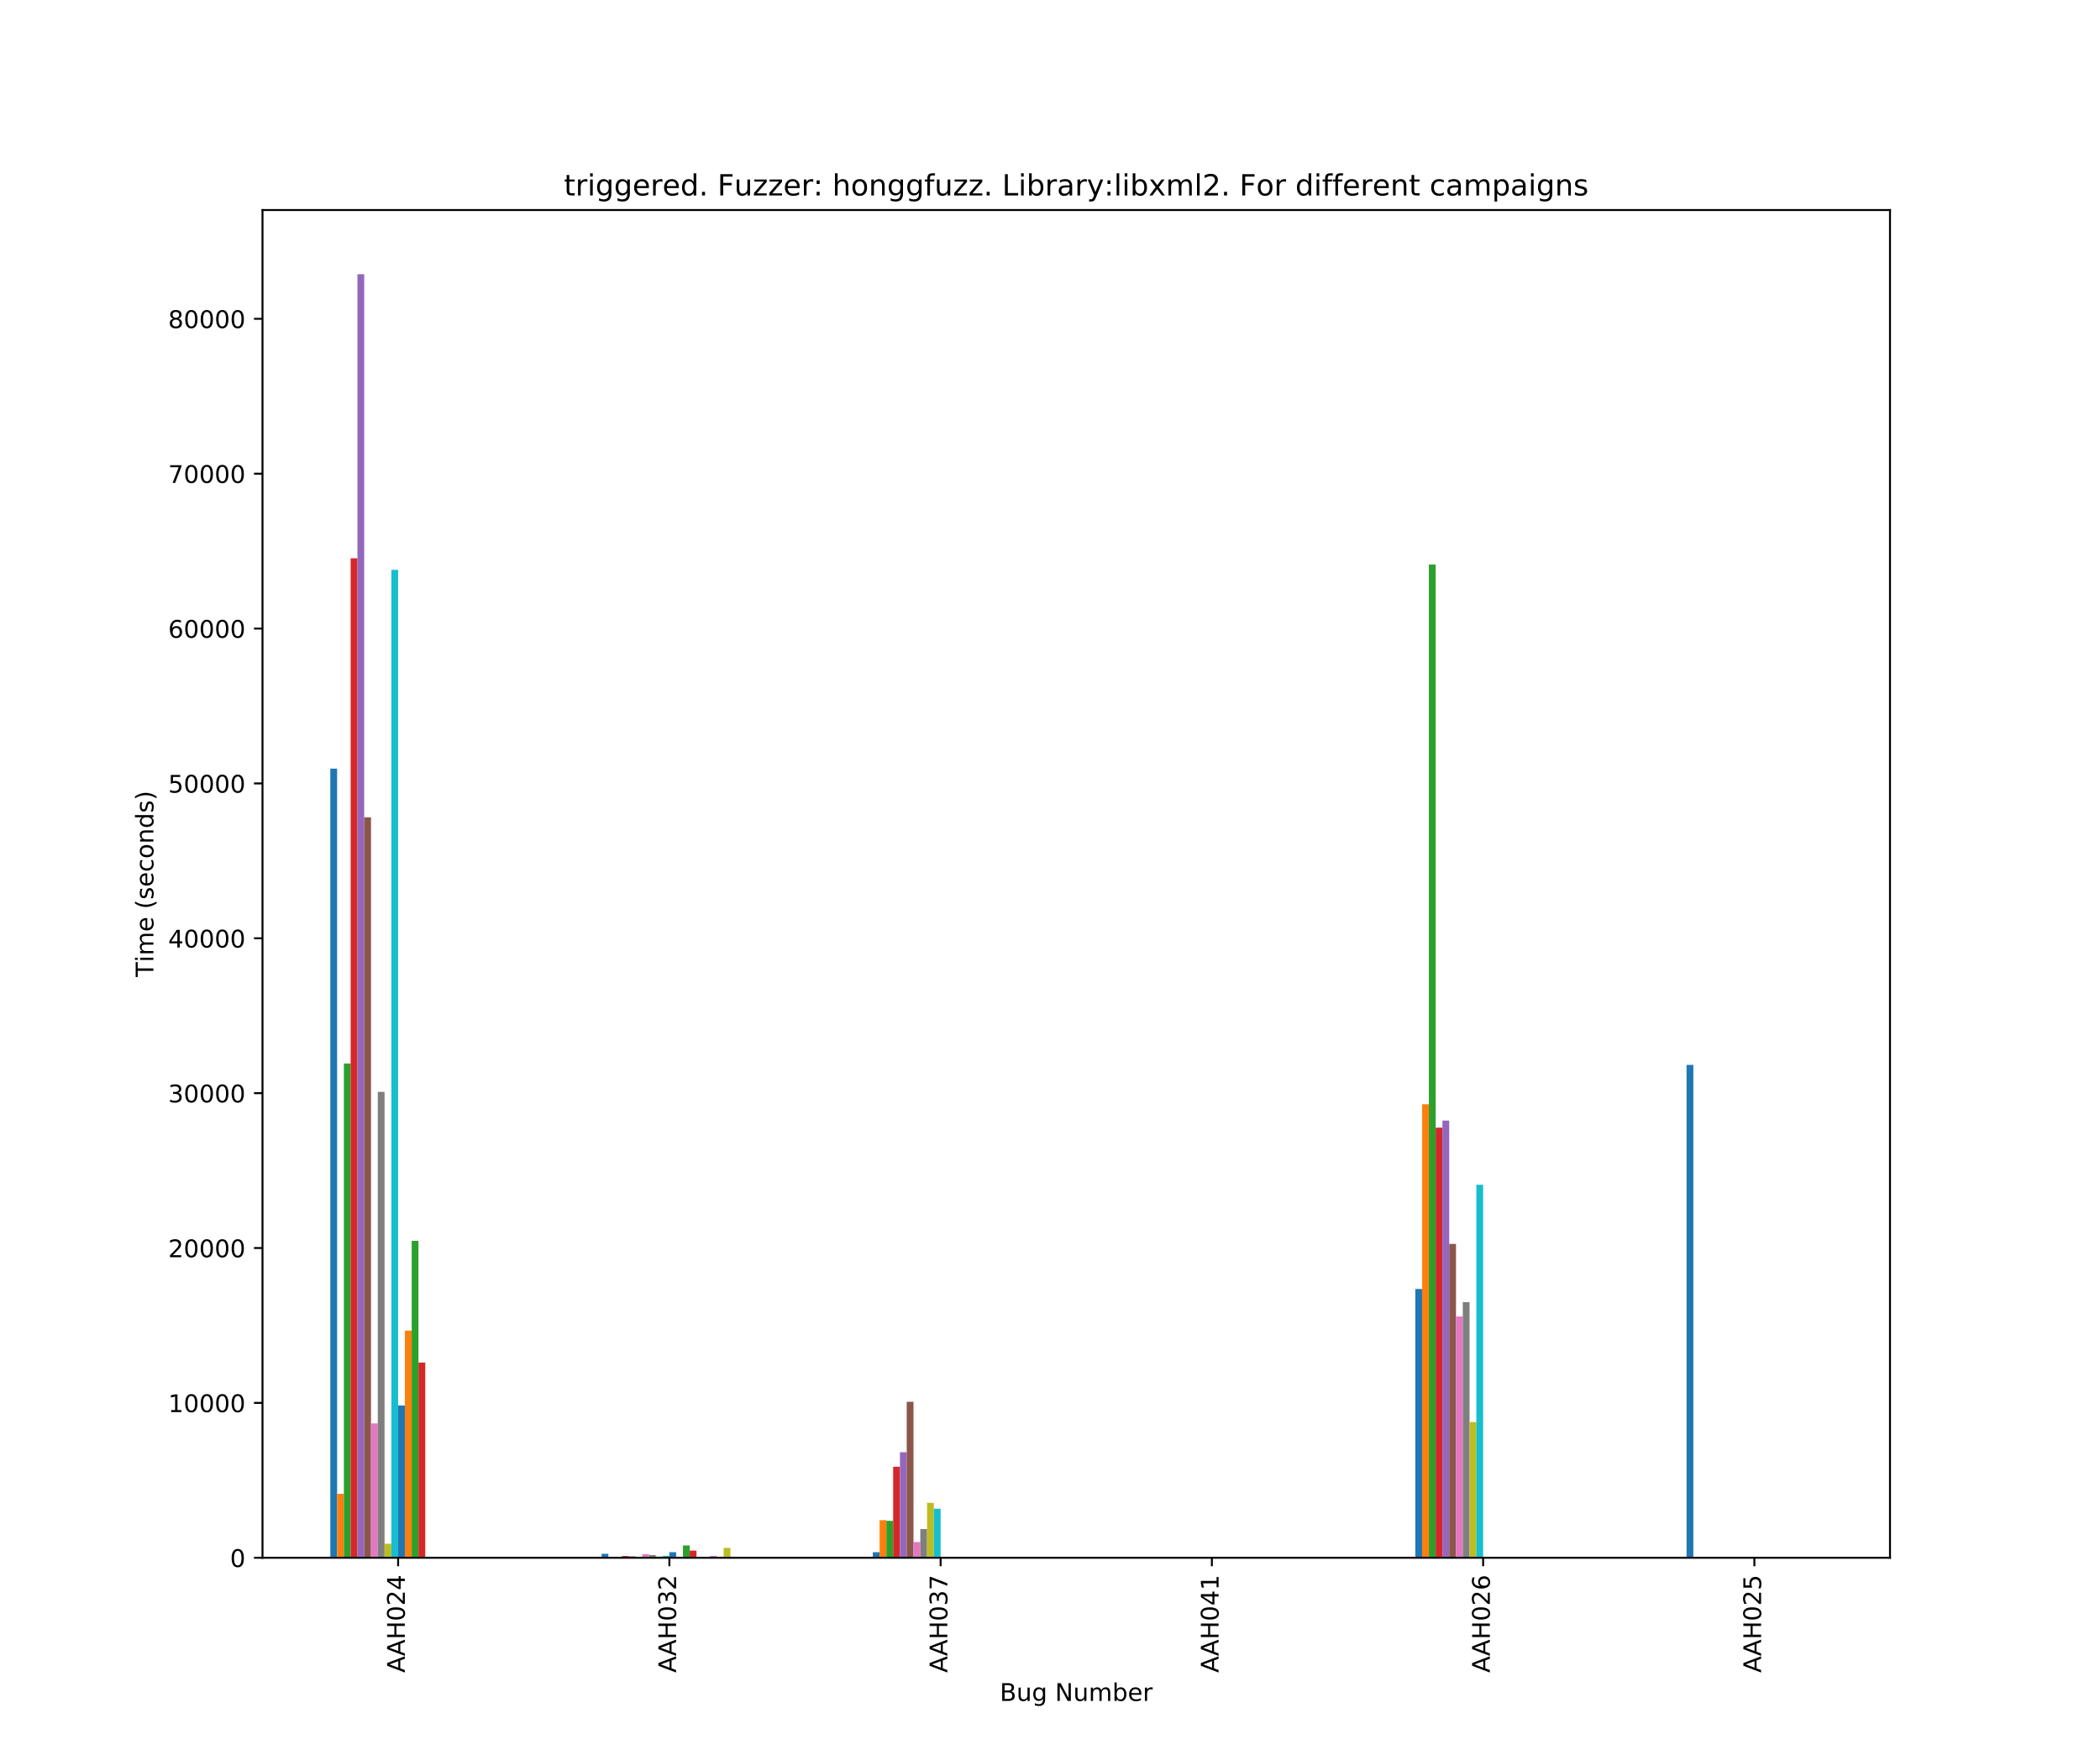 <?xml version="1.0" encoding="utf-8" standalone="no"?>
<!DOCTYPE svg PUBLIC "-//W3C//DTD SVG 1.1//EN"
  "http://www.w3.org/Graphics/SVG/1.1/DTD/svg11.dtd">
<!-- Created with matplotlib (https://matplotlib.org/) -->
<svg height="720pt" version="1.1" viewBox="0 0 864 720" width="864pt" xmlns="http://www.w3.org/2000/svg" xmlns:xlink="http://www.w3.org/1999/xlink">
 <defs>
  <style type="text/css">
*{stroke-linecap:butt;stroke-linejoin:round;}
  </style>
 </defs>
 <g id="figure_1">
  <g id="patch_1">
   <path d="M 0 720 
L 864 720 
L 864 0 
L 0 0 
z
" style="fill:#ffffff;"/>
  </g>
  <g id="axes_1">
   <g id="patch_2">
    <path d="M 108 640.8 
L 777.6 640.8 
L 777.6 86.4 
L 108 86.4 
z
" style="fill:#ffffff;"/>
   </g>
   <g id="patch_3">
    <path clip-path="url(#p1cad12d8cd)" d="M 135.9 640.8 
L 138.69 640.8 
L 138.69 316.183 
L 135.9 316.183 
z
" style="fill:#1f77b4;"/>
   </g>
   <g id="patch_4">
    <path clip-path="url(#p1cad12d8cd)" d="M 247.5 640.8 
L 250.29 640.8 
L 250.29 639.175 
L 247.5 639.175 
z
" style="fill:#1f77b4;"/>
   </g>
   <g id="patch_5">
    <path clip-path="url(#p1cad12d8cd)" d="M 359.1 640.8 
L 361.89 640.8 
L 361.89 638.507 
L 359.1 638.507 
z
" style="fill:#1f77b4;"/>
   </g>
   <g id="patch_6">
    <path clip-path="url(#p1cad12d8cd)" d="M 470.7 640.8 
L 473.49 640.8 
L 473.49 640.609 
L 470.7 640.609 
z
" style="fill:#1f77b4;"/>
   </g>
   <g id="patch_7">
    <path clip-path="url(#p1cad12d8cd)" d="M 582.3 640.8 
L 585.09 640.8 
L 585.09 530.237 
L 582.3 530.237 
z
" style="fill:#1f77b4;"/>
   </g>
   <g id="patch_8">
    <path clip-path="url(#p1cad12d8cd)" d="M 693.9 640.8 
L 696.69 640.8 
L 696.69 438.054 
L 693.9 438.054 
z
" style="fill:#1f77b4;"/>
   </g>
   <g id="patch_9">
    <path clip-path="url(#p1cad12d8cd)" d="M 138.69 640.8 
L 141.48 640.8 
L 141.48 614.489 
L 138.69 614.489 
z
" style="fill:#ff7f0e;"/>
   </g>
   <g id="patch_10">
    <path clip-path="url(#p1cad12d8cd)" d="M 250.29 640.8 
L 253.08 640.8 
L 253.08 640.386 
L 250.29 640.386 
z
" style="fill:#ff7f0e;"/>
   </g>
   <g id="patch_11">
    <path clip-path="url(#p1cad12d8cd)" d="M 361.89 640.8 
L 364.68 640.8 
L 364.68 625.351 
L 361.89 625.351 
z
" style="fill:#ff7f0e;"/>
   </g>
   <g id="patch_12">
    <path clip-path="url(#p1cad12d8cd)" d="M 473.49 640.8 
L 476.28 640.8 
L 476.28 640.609 
L 473.49 640.609 
z
" style="fill:#ff7f0e;"/>
   </g>
   <g id="patch_13">
    <path clip-path="url(#p1cad12d8cd)" d="M 585.09 640.8 
L 587.88 640.8 
L 587.88 454.267 
L 585.09 454.267 
z
" style="fill:#ff7f0e;"/>
   </g>
   <g id="patch_14">
    <path clip-path="url(#p1cad12d8cd)" d="M 696.69 640.8 
L 699.48 640.8 
L 699.48 640.8 
L 696.69 640.8 
z
" style="fill:#ff7f0e;"/>
   </g>
   <g id="patch_15">
    <path clip-path="url(#p1cad12d8cd)" d="M 141.48 640.8 
L 144.27 640.8 
L 144.27 437.481 
L 141.48 437.481 
z
" style="fill:#2ca02c;"/>
   </g>
   <g id="patch_16">
    <path clip-path="url(#p1cad12d8cd)" d="M 253.08 640.8 
L 255.87 640.8 
L 255.87 640.513 
L 253.08 640.513 
z
" style="fill:#2ca02c;"/>
   </g>
   <g id="patch_17">
    <path clip-path="url(#p1cad12d8cd)" d="M 364.68 640.8 
L 367.47 640.8 
L 367.47 625.606 
L 364.68 625.606 
z
" style="fill:#2ca02c;"/>
   </g>
   <g id="patch_18">
    <path clip-path="url(#p1cad12d8cd)" d="M 476.28 640.8 
L 479.07 640.8 
L 479.07 640.609 
L 476.28 640.609 
z
" style="fill:#2ca02c;"/>
   </g>
   <g id="patch_19">
    <path clip-path="url(#p1cad12d8cd)" d="M 587.88 640.8 
L 590.67 640.8 
L 590.67 232.218 
L 587.88 232.218 
z
" style="fill:#2ca02c;"/>
   </g>
   <g id="patch_20">
    <path clip-path="url(#p1cad12d8cd)" d="M 699.48 640.8 
L 702.27 640.8 
L 702.27 640.8 
L 699.48 640.8 
z
" style="fill:#2ca02c;"/>
   </g>
   <g id="patch_21">
    <path clip-path="url(#p1cad12d8cd)" d="M 144.27 640.8 
L 147.06 640.8 
L 147.06 229.67 
L 144.27 229.67 
z
" style="fill:#d62728;"/>
   </g>
   <g id="patch_22">
    <path clip-path="url(#p1cad12d8cd)" d="M 255.87 640.8 
L 258.66 640.8 
L 258.66 640.067 
L 255.87 640.067 
z
" style="fill:#d62728;"/>
   </g>
   <g id="patch_23">
    <path clip-path="url(#p1cad12d8cd)" d="M 367.47 640.8 
L 370.26 640.8 
L 370.26 603.372 
L 367.47 603.372 
z
" style="fill:#d62728;"/>
   </g>
   <g id="patch_24">
    <path clip-path="url(#p1cad12d8cd)" d="M 479.07 640.8 
L 481.86 640.8 
L 481.86 640.609 
L 479.07 640.609 
z
" style="fill:#d62728;"/>
   </g>
   <g id="patch_25">
    <path clip-path="url(#p1cad12d8cd)" d="M 590.67 640.8 
L 593.46 640.8 
L 593.46 463.887 
L 590.67 463.887 
z
" style="fill:#d62728;"/>
   </g>
   <g id="patch_26">
    <path clip-path="url(#p1cad12d8cd)" d="M 702.27 640.8 
L 705.06 640.8 
L 705.06 640.8 
L 702.27 640.8 
z
" style="fill:#d62728;"/>
   </g>
   <g id="patch_27">
    <path clip-path="url(#p1cad12d8cd)" d="M 147.06 640.8 
L 149.85 640.8 
L 149.85 112.8 
L 147.06 112.8 
z
" style="fill:#9467bd;"/>
   </g>
   <g id="patch_28">
    <path clip-path="url(#p1cad12d8cd)" d="M 258.66 640.8 
L 261.45 640.8 
L 261.45 640.195 
L 258.66 640.195 
z
" style="fill:#9467bd;"/>
   </g>
   <g id="patch_29">
    <path clip-path="url(#p1cad12d8cd)" d="M 370.26 640.8 
L 373.05 640.8 
L 373.05 597.384 
L 370.26 597.384 
z
" style="fill:#9467bd;"/>
   </g>
   <g id="patch_30">
    <path clip-path="url(#p1cad12d8cd)" d="M 481.86 640.8 
L 484.65 640.8 
L 484.65 640.577 
L 481.86 640.577 
z
" style="fill:#9467bd;"/>
   </g>
   <g id="patch_31">
    <path clip-path="url(#p1cad12d8cd)" d="M 593.46 640.8 
L 596.25 640.8 
L 596.25 460.956 
L 593.46 460.956 
z
" style="fill:#9467bd;"/>
   </g>
   <g id="patch_32">
    <path clip-path="url(#p1cad12d8cd)" d="M 705.06 640.8 
L 707.85 640.8 
L 707.85 640.8 
L 705.06 640.8 
z
" style="fill:#9467bd;"/>
   </g>
   <g id="patch_33">
    <path clip-path="url(#p1cad12d8cd)" d="M 149.85 640.8 
L 152.64 640.8 
L 152.64 336.219 
L 149.85 336.219 
z
" style="fill:#8c564b;"/>
   </g>
   <g id="patch_34">
    <path clip-path="url(#p1cad12d8cd)" d="M 261.45 640.8 
L 264.24 640.8 
L 264.24 640.545 
L 261.45 640.545 
z
" style="fill:#8c564b;"/>
   </g>
   <g id="patch_35">
    <path clip-path="url(#p1cad12d8cd)" d="M 373.05 640.8 
L 375.84 640.8 
L 375.84 576.647 
L 373.05 576.647 
z
" style="fill:#8c564b;"/>
   </g>
   <g id="patch_36">
    <path clip-path="url(#p1cad12d8cd)" d="M 484.65 640.8 
L 487.44 640.8 
L 487.44 640.609 
L 484.65 640.609 
z
" style="fill:#8c564b;"/>
   </g>
   <g id="patch_37">
    <path clip-path="url(#p1cad12d8cd)" d="M 596.25 640.8 
L 599.04 640.8 
L 599.04 511.699 
L 596.25 511.699 
z
" style="fill:#8c564b;"/>
   </g>
   <g id="patch_38">
    <path clip-path="url(#p1cad12d8cd)" d="M 707.85 640.8 
L 710.64 640.8 
L 710.64 640.8 
L 707.85 640.8 
z
" style="fill:#8c564b;"/>
   </g>
   <g id="patch_39">
    <path clip-path="url(#p1cad12d8cd)" d="M 152.64 640.8 
L 155.43 640.8 
L 155.43 585.535 
L 152.64 585.535 
z
" style="fill:#e377c2;"/>
   </g>
   <g id="patch_40">
    <path clip-path="url(#p1cad12d8cd)" d="M 264.24 640.8 
L 267.03 640.8 
L 267.03 639.303 
L 264.24 639.303 
z
" style="fill:#e377c2;"/>
   </g>
   <g id="patch_41">
    <path clip-path="url(#p1cad12d8cd)" d="M 375.84 640.8 
L 378.63 640.8 
L 378.63 634.334 
L 375.84 634.334 
z
" style="fill:#e377c2;"/>
   </g>
   <g id="patch_42">
    <path clip-path="url(#p1cad12d8cd)" d="M 487.44 640.8 
L 490.23 640.8 
L 490.23 640.609 
L 487.44 640.609 
z
" style="fill:#e377c2;"/>
   </g>
   <g id="patch_43">
    <path clip-path="url(#p1cad12d8cd)" d="M 599.04 640.8 
L 601.83 640.8 
L 601.83 541.545 
L 599.04 541.545 
z
" style="fill:#e377c2;"/>
   </g>
   <g id="patch_44">
    <path clip-path="url(#p1cad12d8cd)" d="M 710.64 640.8 
L 713.43 640.8 
L 713.43 640.8 
L 710.64 640.8 
z
" style="fill:#e377c2;"/>
   </g>
   <g id="patch_45">
    <path clip-path="url(#p1cad12d8cd)" d="M 155.43 640.8 
L 158.22 640.8 
L 158.22 449.139 
L 155.43 449.139 
z
" style="fill:#7f7f7f;"/>
   </g>
   <g id="patch_46">
    <path clip-path="url(#p1cad12d8cd)" d="M 267.03 640.8 
L 269.82 640.8 
L 269.82 639.653 
L 267.03 639.653 
z
" style="fill:#7f7f7f;"/>
   </g>
   <g id="patch_47">
    <path clip-path="url(#p1cad12d8cd)" d="M 378.63 640.8 
L 381.42 640.8 
L 381.42 628.982 
L 378.63 628.982 
z
" style="fill:#7f7f7f;"/>
   </g>
   <g id="patch_48">
    <path clip-path="url(#p1cad12d8cd)" d="M 490.23 640.8 
L 493.02 640.8 
L 493.02 640.609 
L 490.23 640.609 
z
" style="fill:#7f7f7f;"/>
   </g>
   <g id="patch_49">
    <path clip-path="url(#p1cad12d8cd)" d="M 601.83 640.8 
L 604.62 640.8 
L 604.62 535.652 
L 601.83 535.652 
z
" style="fill:#7f7f7f;"/>
   </g>
   <g id="patch_50">
    <path clip-path="url(#p1cad12d8cd)" d="M 713.43 640.8 
L 716.22 640.8 
L 716.22 640.8 
L 713.43 640.8 
z
" style="fill:#7f7f7f;"/>
   </g>
   <g id="patch_51">
    <path clip-path="url(#p1cad12d8cd)" d="M 158.22 640.8 
L 161.01 640.8 
L 161.01 635.035 
L 158.22 635.035 
z
" style="fill:#bcbd22;"/>
   </g>
   <g id="patch_52">
    <path clip-path="url(#p1cad12d8cd)" d="M 269.82 640.8 
L 272.61 640.8 
L 272.61 640.29 
L 269.82 640.29 
z
" style="fill:#bcbd22;"/>
   </g>
   <g id="patch_53">
    <path clip-path="url(#p1cad12d8cd)" d="M 381.42 640.8 
L 384.21 640.8 
L 384.21 618.216 
L 381.42 618.216 
z
" style="fill:#bcbd22;"/>
   </g>
   <g id="patch_54">
    <path clip-path="url(#p1cad12d8cd)" d="M 493.02 640.8 
L 495.81 640.8 
L 495.81 640.577 
L 493.02 640.577 
z
" style="fill:#bcbd22;"/>
   </g>
   <g id="patch_55">
    <path clip-path="url(#p1cad12d8cd)" d="M 604.62 640.8 
L 607.41 640.8 
L 607.41 584.993 
L 604.62 584.993 
z
" style="fill:#bcbd22;"/>
   </g>
   <g id="patch_56">
    <path clip-path="url(#p1cad12d8cd)" d="M 716.22 640.8 
L 719.01 640.8 
L 719.01 640.8 
L 716.22 640.8 
z
" style="fill:#bcbd22;"/>
   </g>
   <g id="patch_57">
    <path clip-path="url(#p1cad12d8cd)" d="M 161.01 640.8 
L 163.8 640.8 
L 163.8 234.416 
L 161.01 234.416 
z
" style="fill:#17becf;"/>
   </g>
   <g id="patch_58">
    <path clip-path="url(#p1cad12d8cd)" d="M 272.61 640.8 
L 275.4 640.8 
L 275.4 640.004 
L 272.61 640.004 
z
" style="fill:#17becf;"/>
   </g>
   <g id="patch_59">
    <path clip-path="url(#p1cad12d8cd)" d="M 384.21 640.8 
L 387 640.8 
L 387 620.637 
L 384.21 620.637 
z
" style="fill:#17becf;"/>
   </g>
   <g id="patch_60">
    <path clip-path="url(#p1cad12d8cd)" d="M 495.81 640.8 
L 498.6 640.8 
L 498.6 640.609 
L 495.81 640.609 
z
" style="fill:#17becf;"/>
   </g>
   <g id="patch_61">
    <path clip-path="url(#p1cad12d8cd)" d="M 607.41 640.8 
L 610.2 640.8 
L 610.2 487.363 
L 607.41 487.363 
z
" style="fill:#17becf;"/>
   </g>
   <g id="patch_62">
    <path clip-path="url(#p1cad12d8cd)" d="M 719.01 640.8 
L 721.8 640.8 
L 721.8 640.8 
L 719.01 640.8 
z
" style="fill:#17becf;"/>
   </g>
   <g id="patch_63">
    <path clip-path="url(#p1cad12d8cd)" d="M 163.8 640.8 
L 166.59 640.8 
L 166.59 578.176 
L 163.8 578.176 
z
" style="fill:#1f77b4;"/>
   </g>
   <g id="patch_64">
    <path clip-path="url(#p1cad12d8cd)" d="M 275.4 640.8 
L 278.19 640.8 
L 278.19 638.507 
L 275.4 638.507 
z
" style="fill:#1f77b4;"/>
   </g>
   <g id="patch_65">
    <path clip-path="url(#p1cad12d8cd)" d="M 387 640.8 
L 389.79 640.8 
L 389.79 640.736 
L 387 640.736 
z
" style="fill:#1f77b4;"/>
   </g>
   <g id="patch_66">
    <path clip-path="url(#p1cad12d8cd)" d="M 498.6 640.8 
L 501.39 640.8 
L 501.39 640.736 
L 498.6 640.736 
z
" style="fill:#1f77b4;"/>
   </g>
   <g id="patch_67">
    <path clip-path="url(#p1cad12d8cd)" d="M 610.2 640.8 
L 612.99 640.8 
L 612.99 640.8 
L 610.2 640.8 
z
" style="fill:#1f77b4;"/>
   </g>
   <g id="patch_68">
    <path clip-path="url(#p1cad12d8cd)" d="M 721.8 640.8 
L 724.59 640.8 
L 724.59 640.8 
L 721.8 640.8 
z
" style="fill:#1f77b4;"/>
   </g>
   <g id="patch_69">
    <path clip-path="url(#p1cad12d8cd)" d="M 166.59 640.8 
L 169.38 640.8 
L 169.38 547.374 
L 166.59 547.374 
z
" style="fill:#ff7f0e;"/>
   </g>
   <g id="patch_70">
    <path clip-path="url(#p1cad12d8cd)" d="M 278.19 640.8 
L 280.98 640.8 
L 280.98 640.481 
L 278.19 640.481 
z
" style="fill:#ff7f0e;"/>
   </g>
   <g id="patch_71">
    <path clip-path="url(#p1cad12d8cd)" d="M 389.79 640.8 
L 392.58 640.8 
L 392.58 640.736 
L 389.79 640.736 
z
" style="fill:#ff7f0e;"/>
   </g>
   <g id="patch_72">
    <path clip-path="url(#p1cad12d8cd)" d="M 501.39 640.8 
L 504.18 640.8 
L 504.18 640.736 
L 501.39 640.736 
z
" style="fill:#ff7f0e;"/>
   </g>
   <g id="patch_73">
    <path clip-path="url(#p1cad12d8cd)" d="M 612.99 640.8 
L 615.78 640.8 
L 615.78 640.8 
L 612.99 640.8 
z
" style="fill:#ff7f0e;"/>
   </g>
   <g id="patch_74">
    <path clip-path="url(#p1cad12d8cd)" d="M 724.59 640.8 
L 727.38 640.8 
L 727.38 640.8 
L 724.59 640.8 
z
" style="fill:#ff7f0e;"/>
   </g>
   <g id="patch_75">
    <path clip-path="url(#p1cad12d8cd)" d="M 169.38 640.8 
L 172.17 640.8 
L 172.17 510.425 
L 169.38 510.425 
z
" style="fill:#2ca02c;"/>
   </g>
   <g id="patch_76">
    <path clip-path="url(#p1cad12d8cd)" d="M 280.98 640.8 
L 283.77 640.8 
L 283.77 635.735 
L 280.98 635.735 
z
" style="fill:#2ca02c;"/>
   </g>
   <g id="patch_77">
    <path clip-path="url(#p1cad12d8cd)" d="M 392.58 640.8 
L 395.37 640.8 
L 395.37 640.736 
L 392.58 640.736 
z
" style="fill:#2ca02c;"/>
   </g>
   <g id="patch_78">
    <path clip-path="url(#p1cad12d8cd)" d="M 504.18 640.8 
L 506.97 640.8 
L 506.97 640.736 
L 504.18 640.736 
z
" style="fill:#2ca02c;"/>
   </g>
   <g id="patch_79">
    <path clip-path="url(#p1cad12d8cd)" d="M 615.78 640.8 
L 618.57 640.8 
L 618.57 640.8 
L 615.78 640.8 
z
" style="fill:#2ca02c;"/>
   </g>
   <g id="patch_80">
    <path clip-path="url(#p1cad12d8cd)" d="M 727.38 640.8 
L 730.17 640.8 
L 730.17 640.8 
L 727.38 640.8 
z
" style="fill:#2ca02c;"/>
   </g>
   <g id="patch_81">
    <path clip-path="url(#p1cad12d8cd)" d="M 172.17 640.8 
L 174.96 640.8 
L 174.96 560.498 
L 172.17 560.498 
z
" style="fill:#d62728;"/>
   </g>
   <g id="patch_82">
    <path clip-path="url(#p1cad12d8cd)" d="M 283.77 640.8 
L 286.56 640.8 
L 286.56 637.869 
L 283.77 637.869 
z
" style="fill:#d62728;"/>
   </g>
   <g id="patch_83">
    <path clip-path="url(#p1cad12d8cd)" d="M 395.37 640.8 
L 398.16 640.8 
L 398.16 640.736 
L 395.37 640.736 
z
" style="fill:#d62728;"/>
   </g>
   <g id="patch_84">
    <path clip-path="url(#p1cad12d8cd)" d="M 506.97 640.8 
L 509.76 640.8 
L 509.76 640.736 
L 506.97 640.736 
z
" style="fill:#d62728;"/>
   </g>
   <g id="patch_85">
    <path clip-path="url(#p1cad12d8cd)" d="M 618.57 640.8 
L 621.36 640.8 
L 621.36 640.8 
L 618.57 640.8 
z
" style="fill:#d62728;"/>
   </g>
   <g id="patch_86">
    <path clip-path="url(#p1cad12d8cd)" d="M 730.17 640.8 
L 732.96 640.8 
L 732.96 640.8 
L 730.17 640.8 
z
" style="fill:#d62728;"/>
   </g>
   <g id="patch_87">
    <path clip-path="url(#p1cad12d8cd)" d="M 174.96 640.8 
L 177.75 640.8 
L 177.75 640.8 
L 174.96 640.8 
z
" style="fill:#9467bd;"/>
   </g>
   <g id="patch_88">
    <path clip-path="url(#p1cad12d8cd)" d="M 286.56 640.8 
L 289.35 640.8 
L 289.35 640.673 
L 286.56 640.673 
z
" style="fill:#9467bd;"/>
   </g>
   <g id="patch_89">
    <path clip-path="url(#p1cad12d8cd)" d="M 398.16 640.8 
L 400.95 640.8 
L 400.95 640.736 
L 398.16 640.736 
z
" style="fill:#9467bd;"/>
   </g>
   <g id="patch_90">
    <path clip-path="url(#p1cad12d8cd)" d="M 509.76 640.8 
L 512.55 640.8 
L 512.55 640.736 
L 509.76 640.736 
z
" style="fill:#9467bd;"/>
   </g>
   <g id="patch_91">
    <path clip-path="url(#p1cad12d8cd)" d="M 621.36 640.8 
L 624.15 640.8 
L 624.15 640.8 
L 621.36 640.8 
z
" style="fill:#9467bd;"/>
   </g>
   <g id="patch_92">
    <path clip-path="url(#p1cad12d8cd)" d="M 732.96 640.8 
L 735.75 640.8 
L 735.75 640.8 
L 732.96 640.8 
z
" style="fill:#9467bd;"/>
   </g>
   <g id="patch_93">
    <path clip-path="url(#p1cad12d8cd)" d="M 177.75 640.8 
L 180.54 640.8 
L 180.54 640.8 
L 177.75 640.8 
z
" style="fill:#8c564b;"/>
   </g>
   <g id="patch_94">
    <path clip-path="url(#p1cad12d8cd)" d="M 289.35 640.8 
L 292.14 640.8 
L 292.14 640.513 
L 289.35 640.513 
z
" style="fill:#8c564b;"/>
   </g>
   <g id="patch_95">
    <path clip-path="url(#p1cad12d8cd)" d="M 400.95 640.8 
L 403.74 640.8 
L 403.74 640.736 
L 400.95 640.736 
z
" style="fill:#8c564b;"/>
   </g>
   <g id="patch_96">
    <path clip-path="url(#p1cad12d8cd)" d="M 512.55 640.8 
L 515.34 640.8 
L 515.34 640.736 
L 512.55 640.736 
z
" style="fill:#8c564b;"/>
   </g>
   <g id="patch_97">
    <path clip-path="url(#p1cad12d8cd)" d="M 624.15 640.8 
L 626.94 640.8 
L 626.94 640.8 
L 624.15 640.8 
z
" style="fill:#8c564b;"/>
   </g>
   <g id="patch_98">
    <path clip-path="url(#p1cad12d8cd)" d="M 735.75 640.8 
L 738.54 640.8 
L 738.54 640.8 
L 735.75 640.8 
z
" style="fill:#8c564b;"/>
   </g>
   <g id="patch_99">
    <path clip-path="url(#p1cad12d8cd)" d="M 180.54 640.8 
L 183.33 640.8 
L 183.33 640.8 
L 180.54 640.8 
z
" style="fill:#e377c2;"/>
   </g>
   <g id="patch_100">
    <path clip-path="url(#p1cad12d8cd)" d="M 292.14 640.8 
L 294.93 640.8 
L 294.93 640.004 
L 292.14 640.004 
z
" style="fill:#e377c2;"/>
   </g>
   <g id="patch_101">
    <path clip-path="url(#p1cad12d8cd)" d="M 403.74 640.8 
L 406.53 640.8 
L 406.53 640.736 
L 403.74 640.736 
z
" style="fill:#e377c2;"/>
   </g>
   <g id="patch_102">
    <path clip-path="url(#p1cad12d8cd)" d="M 515.34 640.8 
L 518.13 640.8 
L 518.13 640.736 
L 515.34 640.736 
z
" style="fill:#e377c2;"/>
   </g>
   <g id="patch_103">
    <path clip-path="url(#p1cad12d8cd)" d="M 626.94 640.8 
L 629.73 640.8 
L 629.73 640.8 
L 626.94 640.8 
z
" style="fill:#e377c2;"/>
   </g>
   <g id="patch_104">
    <path clip-path="url(#p1cad12d8cd)" d="M 738.54 640.8 
L 741.33 640.8 
L 741.33 640.8 
L 738.54 640.8 
z
" style="fill:#e377c2;"/>
   </g>
   <g id="patch_105">
    <path clip-path="url(#p1cad12d8cd)" d="M 183.33 640.8 
L 186.12 640.8 
L 186.12 640.8 
L 183.33 640.8 
z
" style="fill:#7f7f7f;"/>
   </g>
   <g id="patch_106">
    <path clip-path="url(#p1cad12d8cd)" d="M 294.93 640.8 
L 297.72 640.8 
L 297.72 640.481 
L 294.93 640.481 
z
" style="fill:#7f7f7f;"/>
   </g>
   <g id="patch_107">
    <path clip-path="url(#p1cad12d8cd)" d="M 406.53 640.8 
L 409.32 640.8 
L 409.32 640.736 
L 406.53 640.736 
z
" style="fill:#7f7f7f;"/>
   </g>
   <g id="patch_108">
    <path clip-path="url(#p1cad12d8cd)" d="M 518.13 640.8 
L 520.92 640.8 
L 520.92 640.736 
L 518.13 640.736 
z
" style="fill:#7f7f7f;"/>
   </g>
   <g id="patch_109">
    <path clip-path="url(#p1cad12d8cd)" d="M 629.73 640.8 
L 632.52 640.8 
L 632.52 640.8 
L 629.73 640.8 
z
" style="fill:#7f7f7f;"/>
   </g>
   <g id="patch_110">
    <path clip-path="url(#p1cad12d8cd)" d="M 741.33 640.8 
L 744.12 640.8 
L 744.12 640.8 
L 741.33 640.8 
z
" style="fill:#7f7f7f;"/>
   </g>
   <g id="patch_111">
    <path clip-path="url(#p1cad12d8cd)" d="M 186.12 640.8 
L 188.91 640.8 
L 188.91 640.8 
L 186.12 640.8 
z
" style="fill:#bcbd22;"/>
   </g>
   <g id="patch_112">
    <path clip-path="url(#p1cad12d8cd)" d="M 297.72 640.8 
L 300.51 640.8 
L 300.51 636.723 
L 297.72 636.723 
z
" style="fill:#bcbd22;"/>
   </g>
   <g id="patch_113">
    <path clip-path="url(#p1cad12d8cd)" d="M 409.32 640.8 
L 412.11 640.8 
L 412.11 640.736 
L 409.32 640.736 
z
" style="fill:#bcbd22;"/>
   </g>
   <g id="patch_114">
    <path clip-path="url(#p1cad12d8cd)" d="M 520.92 640.8 
L 523.71 640.8 
L 523.71 640.736 
L 520.92 640.736 
z
" style="fill:#bcbd22;"/>
   </g>
   <g id="patch_115">
    <path clip-path="url(#p1cad12d8cd)" d="M 632.52 640.8 
L 635.31 640.8 
L 635.31 640.8 
L 632.52 640.8 
z
" style="fill:#bcbd22;"/>
   </g>
   <g id="patch_116">
    <path clip-path="url(#p1cad12d8cd)" d="M 744.12 640.8 
L 746.91 640.8 
L 746.91 640.8 
L 744.12 640.8 
z
" style="fill:#bcbd22;"/>
   </g>
   <g id="patch_117">
    <path clip-path="url(#p1cad12d8cd)" d="M 188.91 640.8 
L 191.7 640.8 
L 191.7 640.8 
L 188.91 640.8 
z
" style="fill:#17becf;"/>
   </g>
   <g id="patch_118">
    <path clip-path="url(#p1cad12d8cd)" d="M 300.51 640.8 
L 303.3 640.8 
L 303.3 640.673 
L 300.51 640.673 
z
" style="fill:#17becf;"/>
   </g>
   <g id="patch_119">
    <path clip-path="url(#p1cad12d8cd)" d="M 412.11 640.8 
L 414.9 640.8 
L 414.9 640.736 
L 412.11 640.736 
z
" style="fill:#17becf;"/>
   </g>
   <g id="patch_120">
    <path clip-path="url(#p1cad12d8cd)" d="M 523.71 640.8 
L 526.5 640.8 
L 526.5 640.736 
L 523.71 640.736 
z
" style="fill:#17becf;"/>
   </g>
   <g id="patch_121">
    <path clip-path="url(#p1cad12d8cd)" d="M 635.31 640.8 
L 638.1 640.8 
L 638.1 640.8 
L 635.31 640.8 
z
" style="fill:#17becf;"/>
   </g>
   <g id="patch_122">
    <path clip-path="url(#p1cad12d8cd)" d="M 746.91 640.8 
L 749.7 640.8 
L 749.7 640.8 
L 746.91 640.8 
z
" style="fill:#17becf;"/>
   </g>
   <g id="matplotlib.axis_1">
    <g id="xtick_1">
     <g id="line2d_1">
      <defs>
       <path d="M 0 0 
L 0 3.5 
" id="m2bd44852d3" style="stroke:#000000;stroke-width:0.8;"/>
      </defs>
      <g>
       <use style="stroke:#000000;stroke-width:0.8;" x="163.8" xlink:href="#m2bd44852d3" y="640.8"/>
      </g>
     </g>
     <g id="text_1">
      <!-- AAH024 -->
      <defs>
       <path d="M 34.188 63.188 
L 20.797 26.906 
L 47.609 26.906 
z
M 28.609 72.906 
L 39.797 72.906 
L 67.578 0 
L 57.328 0 
L 50.688 18.703 
L 17.828 18.703 
L 11.188 0 
L 0.781 0 
z
" id="DejaVuSans-65"/>
       <path d="M 9.812 72.906 
L 19.672 72.906 
L 19.672 43.016 
L 55.516 43.016 
L 55.516 72.906 
L 65.375 72.906 
L 65.375 0 
L 55.516 0 
L 55.516 34.719 
L 19.672 34.719 
L 19.672 0 
L 9.812 0 
z
" id="DejaVuSans-72"/>
       <path d="M 31.781 66.406 
Q 24.172 66.406 20.328 58.906 
Q 16.5 51.422 16.5 36.375 
Q 16.5 21.391 20.328 13.891 
Q 24.172 6.391 31.781 6.391 
Q 39.453 6.391 43.281 13.891 
Q 47.125 21.391 47.125 36.375 
Q 47.125 51.422 43.281 58.906 
Q 39.453 66.406 31.781 66.406 
z
M 31.781 74.219 
Q 44.047 74.219 50.516 64.516 
Q 56.984 54.828 56.984 36.375 
Q 56.984 17.969 50.516 8.266 
Q 44.047 -1.422 31.781 -1.422 
Q 19.531 -1.422 13.062 8.266 
Q 6.594 17.969 6.594 36.375 
Q 6.594 54.828 13.062 64.516 
Q 19.531 74.219 31.781 74.219 
z
" id="DejaVuSans-48"/>
       <path d="M 19.188 8.297 
L 53.609 8.297 
L 53.609 0 
L 7.328 0 
L 7.328 8.297 
Q 12.938 14.109 22.625 23.891 
Q 32.328 33.688 34.812 36.531 
Q 39.547 41.844 41.422 45.531 
Q 43.312 49.219 43.312 52.781 
Q 43.312 58.594 39.234 62.25 
Q 35.156 65.922 28.609 65.922 
Q 23.969 65.922 18.812 64.312 
Q 13.672 62.703 7.812 59.422 
L 7.812 69.391 
Q 13.766 71.781 18.938 73 
Q 24.125 74.219 28.422 74.219 
Q 39.75 74.219 46.484 68.547 
Q 53.219 62.891 53.219 53.422 
Q 53.219 48.922 51.531 44.891 
Q 49.859 40.875 45.406 35.406 
Q 44.188 33.984 37.641 27.219 
Q 31.109 20.453 19.188 8.297 
z
" id="DejaVuSans-50"/>
       <path d="M 37.797 64.312 
L 12.891 25.391 
L 37.797 25.391 
z
M 35.203 72.906 
L 47.609 72.906 
L 47.609 25.391 
L 58.016 25.391 
L 58.016 17.188 
L 47.609 17.188 
L 47.609 0 
L 37.797 0 
L 37.797 17.188 
L 4.891 17.188 
L 4.891 26.703 
z
" id="DejaVuSans-52"/>
      </defs>
      <g transform="translate(166.559 688.092)rotate(-90)scale(0.1 -0.1)">
       <use xlink:href="#DejaVuSans-65"/>
       <use x="68.439" xlink:href="#DejaVuSans-65"/>
       <use x="136.848" xlink:href="#DejaVuSans-72"/>
       <use x="212.043" xlink:href="#DejaVuSans-48"/>
       <use x="275.666" xlink:href="#DejaVuSans-50"/>
       <use x="339.289" xlink:href="#DejaVuSans-52"/>
      </g>
     </g>
    </g>
    <g id="xtick_2">
     <g id="line2d_2">
      <g>
       <use style="stroke:#000000;stroke-width:0.8;" x="275.4" xlink:href="#m2bd44852d3" y="640.8"/>
      </g>
     </g>
     <g id="text_2">
      <!-- AAH032 -->
      <defs>
       <path d="M 40.578 39.312 
Q 47.656 37.797 51.625 33 
Q 55.609 28.219 55.609 21.188 
Q 55.609 10.406 48.188 4.484 
Q 40.766 -1.422 27.094 -1.422 
Q 22.516 -1.422 17.656 -0.516 
Q 12.797 0.391 7.625 2.203 
L 7.625 11.719 
Q 11.719 9.328 16.594 8.109 
Q 21.484 6.891 26.812 6.891 
Q 36.078 6.891 40.938 10.547 
Q 45.797 14.203 45.797 21.188 
Q 45.797 27.641 41.281 31.266 
Q 36.766 34.906 28.719 34.906 
L 20.219 34.906 
L 20.219 43.016 
L 29.109 43.016 
Q 36.375 43.016 40.234 45.922 
Q 44.094 48.828 44.094 54.297 
Q 44.094 59.906 40.109 62.906 
Q 36.141 65.922 28.719 65.922 
Q 24.656 65.922 20.016 65.031 
Q 15.375 64.156 9.812 62.312 
L 9.812 71.094 
Q 15.438 72.656 20.344 73.438 
Q 25.25 74.219 29.594 74.219 
Q 40.828 74.219 47.359 69.109 
Q 53.906 64.016 53.906 55.328 
Q 53.906 49.266 50.438 45.094 
Q 46.969 40.922 40.578 39.312 
z
" id="DejaVuSans-51"/>
      </defs>
      <g transform="translate(278.159 688.092)rotate(-90)scale(0.1 -0.1)">
       <use xlink:href="#DejaVuSans-65"/>
       <use x="68.439" xlink:href="#DejaVuSans-65"/>
       <use x="136.848" xlink:href="#DejaVuSans-72"/>
       <use x="212.043" xlink:href="#DejaVuSans-48"/>
       <use x="275.666" xlink:href="#DejaVuSans-51"/>
       <use x="339.289" xlink:href="#DejaVuSans-50"/>
      </g>
     </g>
    </g>
    <g id="xtick_3">
     <g id="line2d_3">
      <g>
       <use style="stroke:#000000;stroke-width:0.8;" x="387" xlink:href="#m2bd44852d3" y="640.8"/>
      </g>
     </g>
     <g id="text_3">
      <!-- AAH037 -->
      <defs>
       <path d="M 8.203 72.906 
L 55.078 72.906 
L 55.078 68.703 
L 28.609 0 
L 18.312 0 
L 43.219 64.594 
L 8.203 64.594 
z
" id="DejaVuSans-55"/>
      </defs>
      <g transform="translate(389.759 688.092)rotate(-90)scale(0.1 -0.1)">
       <use xlink:href="#DejaVuSans-65"/>
       <use x="68.439" xlink:href="#DejaVuSans-65"/>
       <use x="136.848" xlink:href="#DejaVuSans-72"/>
       <use x="212.043" xlink:href="#DejaVuSans-48"/>
       <use x="275.666" xlink:href="#DejaVuSans-51"/>
       <use x="339.289" xlink:href="#DejaVuSans-55"/>
      </g>
     </g>
    </g>
    <g id="xtick_4">
     <g id="line2d_4">
      <g>
       <use style="stroke:#000000;stroke-width:0.8;" x="498.6" xlink:href="#m2bd44852d3" y="640.8"/>
      </g>
     </g>
     <g id="text_4">
      <!-- AAH041 -->
      <defs>
       <path d="M 12.406 8.297 
L 28.516 8.297 
L 28.516 63.922 
L 10.984 60.406 
L 10.984 69.391 
L 28.422 72.906 
L 38.281 72.906 
L 38.281 8.297 
L 54.391 8.297 
L 54.391 0 
L 12.406 0 
z
" id="DejaVuSans-49"/>
      </defs>
      <g transform="translate(501.359 688.092)rotate(-90)scale(0.1 -0.1)">
       <use xlink:href="#DejaVuSans-65"/>
       <use x="68.439" xlink:href="#DejaVuSans-65"/>
       <use x="136.848" xlink:href="#DejaVuSans-72"/>
       <use x="212.043" xlink:href="#DejaVuSans-48"/>
       <use x="275.666" xlink:href="#DejaVuSans-52"/>
       <use x="339.289" xlink:href="#DejaVuSans-49"/>
      </g>
     </g>
    </g>
    <g id="xtick_5">
     <g id="line2d_5">
      <g>
       <use style="stroke:#000000;stroke-width:0.8;" x="610.2" xlink:href="#m2bd44852d3" y="640.8"/>
      </g>
     </g>
     <g id="text_5">
      <!-- AAH026 -->
      <defs>
       <path d="M 33.016 40.375 
Q 26.375 40.375 22.484 35.828 
Q 18.609 31.297 18.609 23.391 
Q 18.609 15.531 22.484 10.953 
Q 26.375 6.391 33.016 6.391 
Q 39.656 6.391 43.531 10.953 
Q 47.406 15.531 47.406 23.391 
Q 47.406 31.297 43.531 35.828 
Q 39.656 40.375 33.016 40.375 
z
M 52.594 71.297 
L 52.594 62.312 
Q 48.875 64.062 45.094 64.984 
Q 41.312 65.922 37.594 65.922 
Q 27.828 65.922 22.672 59.328 
Q 17.531 52.734 16.797 39.406 
Q 19.672 43.656 24.016 45.922 
Q 28.375 48.188 33.594 48.188 
Q 44.578 48.188 50.953 41.516 
Q 57.328 34.859 57.328 23.391 
Q 57.328 12.156 50.688 5.359 
Q 44.047 -1.422 33.016 -1.422 
Q 20.359 -1.422 13.672 8.266 
Q 6.984 17.969 6.984 36.375 
Q 6.984 53.656 15.188 63.938 
Q 23.391 74.219 37.203 74.219 
Q 40.922 74.219 44.703 73.484 
Q 48.484 72.75 52.594 71.297 
z
" id="DejaVuSans-54"/>
      </defs>
      <g transform="translate(612.959 688.092)rotate(-90)scale(0.1 -0.1)">
       <use xlink:href="#DejaVuSans-65"/>
       <use x="68.439" xlink:href="#DejaVuSans-65"/>
       <use x="136.848" xlink:href="#DejaVuSans-72"/>
       <use x="212.043" xlink:href="#DejaVuSans-48"/>
       <use x="275.666" xlink:href="#DejaVuSans-50"/>
       <use x="339.289" xlink:href="#DejaVuSans-54"/>
      </g>
     </g>
    </g>
    <g id="xtick_6">
     <g id="line2d_6">
      <g>
       <use style="stroke:#000000;stroke-width:0.8;" x="721.8" xlink:href="#m2bd44852d3" y="640.8"/>
      </g>
     </g>
     <g id="text_6">
      <!-- AAH025 -->
      <defs>
       <path d="M 10.797 72.906 
L 49.516 72.906 
L 49.516 64.594 
L 19.828 64.594 
L 19.828 46.734 
Q 21.969 47.469 24.109 47.828 
Q 26.266 48.188 28.422 48.188 
Q 40.625 48.188 47.75 41.5 
Q 54.891 34.812 54.891 23.391 
Q 54.891 11.625 47.562 5.094 
Q 40.234 -1.422 26.906 -1.422 
Q 22.312 -1.422 17.547 -0.641 
Q 12.797 0.141 7.719 1.703 
L 7.719 11.625 
Q 12.109 9.234 16.797 8.062 
Q 21.484 6.891 26.703 6.891 
Q 35.156 6.891 40.078 11.328 
Q 45.016 15.766 45.016 23.391 
Q 45.016 31 40.078 35.438 
Q 35.156 39.891 26.703 39.891 
Q 22.75 39.891 18.812 39.016 
Q 14.891 38.141 10.797 36.281 
z
" id="DejaVuSans-53"/>
      </defs>
      <g transform="translate(724.559 688.092)rotate(-90)scale(0.1 -0.1)">
       <use xlink:href="#DejaVuSans-65"/>
       <use x="68.439" xlink:href="#DejaVuSans-65"/>
       <use x="136.848" xlink:href="#DejaVuSans-72"/>
       <use x="212.043" xlink:href="#DejaVuSans-48"/>
       <use x="275.666" xlink:href="#DejaVuSans-50"/>
       <use x="339.289" xlink:href="#DejaVuSans-53"/>
      </g>
     </g>
    </g>
    <g id="text_7">
     <!-- Bug Number -->
     <defs>
      <path d="M 19.672 34.812 
L 19.672 8.109 
L 35.5 8.109 
Q 43.453 8.109 47.281 11.406 
Q 51.125 14.703 51.125 21.484 
Q 51.125 28.328 47.281 31.562 
Q 43.453 34.812 35.5 34.812 
z
M 19.672 64.797 
L 19.672 42.828 
L 34.281 42.828 
Q 41.5 42.828 45.031 45.531 
Q 48.578 48.25 48.578 53.812 
Q 48.578 59.328 45.031 62.062 
Q 41.5 64.797 34.281 64.797 
z
M 9.812 72.906 
L 35.016 72.906 
Q 46.297 72.906 52.391 68.219 
Q 58.5 63.531 58.5 54.891 
Q 58.5 48.188 55.375 44.234 
Q 52.25 40.281 46.188 39.312 
Q 53.469 37.75 57.5 32.781 
Q 61.531 27.828 61.531 20.406 
Q 61.531 10.641 54.891 5.312 
Q 48.25 0 35.984 0 
L 9.812 0 
z
" id="DejaVuSans-66"/>
      <path d="M 8.5 21.578 
L 8.5 54.688 
L 17.484 54.688 
L 17.484 21.922 
Q 17.484 14.156 20.5 10.266 
Q 23.531 6.391 29.594 6.391 
Q 36.859 6.391 41.078 11.031 
Q 45.312 15.672 45.312 23.688 
L 45.312 54.688 
L 54.297 54.688 
L 54.297 0 
L 45.312 0 
L 45.312 8.406 
Q 42.047 3.422 37.719 1 
Q 33.406 -1.422 27.688 -1.422 
Q 18.266 -1.422 13.375 4.438 
Q 8.5 10.297 8.5 21.578 
z
M 31.109 56 
z
" id="DejaVuSans-117"/>
      <path d="M 45.406 27.984 
Q 45.406 37.75 41.375 43.109 
Q 37.359 48.484 30.078 48.484 
Q 22.859 48.484 18.828 43.109 
Q 14.797 37.75 14.797 27.984 
Q 14.797 18.266 18.828 12.891 
Q 22.859 7.516 30.078 7.516 
Q 37.359 7.516 41.375 12.891 
Q 45.406 18.266 45.406 27.984 
z
M 54.391 6.781 
Q 54.391 -7.172 48.188 -13.984 
Q 42 -20.797 29.203 -20.797 
Q 24.469 -20.797 20.266 -20.094 
Q 16.062 -19.391 12.109 -17.922 
L 12.109 -9.188 
Q 16.062 -11.328 19.922 -12.344 
Q 23.781 -13.375 27.781 -13.375 
Q 36.625 -13.375 41.016 -8.766 
Q 45.406 -4.156 45.406 5.172 
L 45.406 9.625 
Q 42.625 4.781 38.281 2.391 
Q 33.938 0 27.875 0 
Q 17.828 0 11.672 7.656 
Q 5.516 15.328 5.516 27.984 
Q 5.516 40.672 11.672 48.328 
Q 17.828 56 27.875 56 
Q 33.938 56 38.281 53.609 
Q 42.625 51.219 45.406 46.391 
L 45.406 54.688 
L 54.391 54.688 
z
" id="DejaVuSans-103"/>
      <path id="DejaVuSans-32"/>
      <path d="M 9.812 72.906 
L 23.094 72.906 
L 55.422 11.922 
L 55.422 72.906 
L 64.984 72.906 
L 64.984 0 
L 51.703 0 
L 19.391 60.984 
L 19.391 0 
L 9.812 0 
z
" id="DejaVuSans-78"/>
      <path d="M 52 44.188 
Q 55.375 50.25 60.062 53.125 
Q 64.75 56 71.094 56 
Q 79.641 56 84.281 50.016 
Q 88.922 44.047 88.922 33.016 
L 88.922 0 
L 79.891 0 
L 79.891 32.719 
Q 79.891 40.578 77.094 44.375 
Q 74.312 48.188 68.609 48.188 
Q 61.625 48.188 57.562 43.547 
Q 53.516 38.922 53.516 30.906 
L 53.516 0 
L 44.484 0 
L 44.484 32.719 
Q 44.484 40.625 41.703 44.406 
Q 38.922 48.188 33.109 48.188 
Q 26.219 48.188 22.156 43.531 
Q 18.109 38.875 18.109 30.906 
L 18.109 0 
L 9.078 0 
L 9.078 54.688 
L 18.109 54.688 
L 18.109 46.188 
Q 21.188 51.219 25.484 53.609 
Q 29.781 56 35.688 56 
Q 41.656 56 45.828 52.969 
Q 50 49.953 52 44.188 
z
" id="DejaVuSans-109"/>
      <path d="M 48.688 27.297 
Q 48.688 37.203 44.609 42.844 
Q 40.531 48.484 33.406 48.484 
Q 26.266 48.484 22.188 42.844 
Q 18.109 37.203 18.109 27.297 
Q 18.109 17.391 22.188 11.75 
Q 26.266 6.109 33.406 6.109 
Q 40.531 6.109 44.609 11.75 
Q 48.688 17.391 48.688 27.297 
z
M 18.109 46.391 
Q 20.953 51.266 25.266 53.625 
Q 29.594 56 35.594 56 
Q 45.562 56 51.781 48.094 
Q 58.016 40.188 58.016 27.297 
Q 58.016 14.406 51.781 6.484 
Q 45.562 -1.422 35.594 -1.422 
Q 29.594 -1.422 25.266 0.953 
Q 20.953 3.328 18.109 8.203 
L 18.109 0 
L 9.078 0 
L 9.078 75.984 
L 18.109 75.984 
z
" id="DejaVuSans-98"/>
      <path d="M 56.203 29.594 
L 56.203 25.203 
L 14.891 25.203 
Q 15.484 15.922 20.484 11.062 
Q 25.484 6.203 34.422 6.203 
Q 39.594 6.203 44.453 7.469 
Q 49.312 8.734 54.109 11.281 
L 54.109 2.781 
Q 49.266 0.734 44.188 -0.344 
Q 39.109 -1.422 33.891 -1.422 
Q 20.797 -1.422 13.156 6.188 
Q 5.516 13.812 5.516 26.812 
Q 5.516 40.234 12.766 48.109 
Q 20.016 56 32.328 56 
Q 43.359 56 49.781 48.891 
Q 56.203 41.797 56.203 29.594 
z
M 47.219 32.234 
Q 47.125 39.594 43.094 43.984 
Q 39.062 48.391 32.422 48.391 
Q 24.906 48.391 20.391 44.141 
Q 15.875 39.891 15.188 32.172 
z
" id="DejaVuSans-101"/>
      <path d="M 41.109 46.297 
Q 39.594 47.172 37.812 47.578 
Q 36.031 48 33.891 48 
Q 26.266 48 22.188 43.047 
Q 18.109 38.094 18.109 28.812 
L 18.109 0 
L 9.078 0 
L 9.078 54.688 
L 18.109 54.688 
L 18.109 46.188 
Q 20.953 51.172 25.484 53.578 
Q 30.031 56 36.531 56 
Q 37.453 56 38.578 55.875 
Q 39.703 55.766 41.062 55.516 
z
" id="DejaVuSans-114"/>
     </defs>
     <g transform="translate(411.352 699.691)scale(0.1 -0.1)">
      <use xlink:href="#DejaVuSans-66"/>
      <use x="68.604" xlink:href="#DejaVuSans-117"/>
      <use x="131.982" xlink:href="#DejaVuSans-103"/>
      <use x="195.459" xlink:href="#DejaVuSans-32"/>
      <use x="227.246" xlink:href="#DejaVuSans-78"/>
      <use x="302.051" xlink:href="#DejaVuSans-117"/>
      <use x="365.43" xlink:href="#DejaVuSans-109"/>
      <use x="462.842" xlink:href="#DejaVuSans-98"/>
      <use x="526.318" xlink:href="#DejaVuSans-101"/>
      <use x="587.842" xlink:href="#DejaVuSans-114"/>
     </g>
    </g>
   </g>
   <g id="matplotlib.axis_2">
    <g id="ytick_1">
     <g id="line2d_7">
      <defs>
       <path d="M 0 0 
L -3.5 0 
" id="m6c3f28f955" style="stroke:#000000;stroke-width:0.8;"/>
      </defs>
      <g>
       <use style="stroke:#000000;stroke-width:0.8;" x="108" xlink:href="#m6c3f28f955" y="640.8"/>
      </g>
     </g>
     <g id="text_8">
      <!-- 0 -->
      <g transform="translate(94.638 644.599)scale(0.1 -0.1)">
       <use xlink:href="#DejaVuSans-48"/>
      </g>
     </g>
    </g>
    <g id="ytick_2">
     <g id="line2d_8">
      <g>
       <use style="stroke:#000000;stroke-width:0.8;" x="108" xlink:href="#m6c3f28f955" y="577.093"/>
      </g>
     </g>
     <g id="text_9">
      <!-- 10000 -->
      <g transform="translate(69.188 580.893)scale(0.1 -0.1)">
       <use xlink:href="#DejaVuSans-49"/>
       <use x="63.623" xlink:href="#DejaVuSans-48"/>
       <use x="127.246" xlink:href="#DejaVuSans-48"/>
       <use x="190.869" xlink:href="#DejaVuSans-48"/>
       <use x="254.492" xlink:href="#DejaVuSans-48"/>
      </g>
     </g>
    </g>
    <g id="ytick_3">
     <g id="line2d_9">
      <g>
       <use style="stroke:#000000;stroke-width:0.8;" x="108" xlink:href="#m6c3f28f955" y="513.387"/>
      </g>
     </g>
     <g id="text_10">
      <!-- 20000 -->
      <g transform="translate(69.188 517.186)scale(0.1 -0.1)">
       <use xlink:href="#DejaVuSans-50"/>
       <use x="63.623" xlink:href="#DejaVuSans-48"/>
       <use x="127.246" xlink:href="#DejaVuSans-48"/>
       <use x="190.869" xlink:href="#DejaVuSans-48"/>
       <use x="254.492" xlink:href="#DejaVuSans-48"/>
      </g>
     </g>
    </g>
    <g id="ytick_4">
     <g id="line2d_10">
      <g>
       <use style="stroke:#000000;stroke-width:0.8;" x="108" xlink:href="#m6c3f28f955" y="449.68"/>
      </g>
     </g>
     <g id="text_11">
      <!-- 30000 -->
      <g transform="translate(69.188 453.48)scale(0.1 -0.1)">
       <use xlink:href="#DejaVuSans-51"/>
       <use x="63.623" xlink:href="#DejaVuSans-48"/>
       <use x="127.246" xlink:href="#DejaVuSans-48"/>
       <use x="190.869" xlink:href="#DejaVuSans-48"/>
       <use x="254.492" xlink:href="#DejaVuSans-48"/>
      </g>
     </g>
    </g>
    <g id="ytick_5">
     <g id="line2d_11">
      <g>
       <use style="stroke:#000000;stroke-width:0.8;" x="108" xlink:href="#m6c3f28f955" y="385.974"/>
      </g>
     </g>
     <g id="text_12">
      <!-- 40000 -->
      <g transform="translate(69.188 389.773)scale(0.1 -0.1)">
       <use xlink:href="#DejaVuSans-52"/>
       <use x="63.623" xlink:href="#DejaVuSans-48"/>
       <use x="127.246" xlink:href="#DejaVuSans-48"/>
       <use x="190.869" xlink:href="#DejaVuSans-48"/>
       <use x="254.492" xlink:href="#DejaVuSans-48"/>
      </g>
     </g>
    </g>
    <g id="ytick_6">
     <g id="line2d_12">
      <g>
       <use style="stroke:#000000;stroke-width:0.8;" x="108" xlink:href="#m6c3f28f955" y="322.267"/>
      </g>
     </g>
     <g id="text_13">
      <!-- 50000 -->
      <g transform="translate(69.188 326.066)scale(0.1 -0.1)">
       <use xlink:href="#DejaVuSans-53"/>
       <use x="63.623" xlink:href="#DejaVuSans-48"/>
       <use x="127.246" xlink:href="#DejaVuSans-48"/>
       <use x="190.869" xlink:href="#DejaVuSans-48"/>
       <use x="254.492" xlink:href="#DejaVuSans-48"/>
      </g>
     </g>
    </g>
    <g id="ytick_7">
     <g id="line2d_13">
      <g>
       <use style="stroke:#000000;stroke-width:0.8;" x="108" xlink:href="#m6c3f28f955" y="258.561"/>
      </g>
     </g>
     <g id="text_14">
      <!-- 60000 -->
      <g transform="translate(69.188 262.36)scale(0.1 -0.1)">
       <use xlink:href="#DejaVuSans-54"/>
       <use x="63.623" xlink:href="#DejaVuSans-48"/>
       <use x="127.246" xlink:href="#DejaVuSans-48"/>
       <use x="190.869" xlink:href="#DejaVuSans-48"/>
       <use x="254.492" xlink:href="#DejaVuSans-48"/>
      </g>
     </g>
    </g>
    <g id="ytick_8">
     <g id="line2d_14">
      <g>
       <use style="stroke:#000000;stroke-width:0.8;" x="108" xlink:href="#m6c3f28f955" y="194.854"/>
      </g>
     </g>
     <g id="text_15">
      <!-- 70000 -->
      <g transform="translate(69.188 198.653)scale(0.1 -0.1)">
       <use xlink:href="#DejaVuSans-55"/>
       <use x="63.623" xlink:href="#DejaVuSans-48"/>
       <use x="127.246" xlink:href="#DejaVuSans-48"/>
       <use x="190.869" xlink:href="#DejaVuSans-48"/>
       <use x="254.492" xlink:href="#DejaVuSans-48"/>
      </g>
     </g>
    </g>
    <g id="ytick_9">
     <g id="line2d_15">
      <g>
       <use style="stroke:#000000;stroke-width:0.8;" x="108" xlink:href="#m6c3f28f955" y="131.147"/>
      </g>
     </g>
     <g id="text_16">
      <!-- 80000 -->
      <defs>
       <path d="M 31.781 34.625 
Q 24.75 34.625 20.719 30.859 
Q 16.703 27.094 16.703 20.516 
Q 16.703 13.922 20.719 10.156 
Q 24.75 6.391 31.781 6.391 
Q 38.812 6.391 42.859 10.172 
Q 46.922 13.969 46.922 20.516 
Q 46.922 27.094 42.891 30.859 
Q 38.875 34.625 31.781 34.625 
z
M 21.922 38.812 
Q 15.578 40.375 12.031 44.719 
Q 8.5 49.078 8.5 55.328 
Q 8.5 64.062 14.719 69.141 
Q 20.953 74.219 31.781 74.219 
Q 42.672 74.219 48.875 69.141 
Q 55.078 64.062 55.078 55.328 
Q 55.078 49.078 51.531 44.719 
Q 48 40.375 41.703 38.812 
Q 48.828 37.156 52.797 32.312 
Q 56.781 27.484 56.781 20.516 
Q 56.781 9.906 50.312 4.234 
Q 43.844 -1.422 31.781 -1.422 
Q 19.734 -1.422 13.25 4.234 
Q 6.781 9.906 6.781 20.516 
Q 6.781 27.484 10.781 32.312 
Q 14.797 37.156 21.922 38.812 
z
M 18.312 54.391 
Q 18.312 48.734 21.844 45.562 
Q 25.391 42.391 31.781 42.391 
Q 38.141 42.391 41.719 45.562 
Q 45.312 48.734 45.312 54.391 
Q 45.312 60.062 41.719 63.234 
Q 38.141 66.406 31.781 66.406 
Q 25.391 66.406 21.844 63.234 
Q 18.312 60.062 18.312 54.391 
z
" id="DejaVuSans-56"/>
      </defs>
      <g transform="translate(69.188 134.947)scale(0.1 -0.1)">
       <use xlink:href="#DejaVuSans-56"/>
       <use x="63.623" xlink:href="#DejaVuSans-48"/>
       <use x="127.246" xlink:href="#DejaVuSans-48"/>
       <use x="190.869" xlink:href="#DejaVuSans-48"/>
       <use x="254.492" xlink:href="#DejaVuSans-48"/>
      </g>
     </g>
    </g>
    <g id="text_17">
     <!-- Time (seconds) -->
     <defs>
      <path d="M -0.297 72.906 
L 61.375 72.906 
L 61.375 64.594 
L 35.5 64.594 
L 35.5 0 
L 25.594 0 
L 25.594 64.594 
L -0.297 64.594 
z
" id="DejaVuSans-84"/>
      <path d="M 9.422 54.688 
L 18.406 54.688 
L 18.406 0 
L 9.422 0 
z
M 9.422 75.984 
L 18.406 75.984 
L 18.406 64.594 
L 9.422 64.594 
z
" id="DejaVuSans-105"/>
      <path d="M 31 75.875 
Q 24.469 64.656 21.281 53.656 
Q 18.109 42.672 18.109 31.391 
Q 18.109 20.125 21.312 9.062 
Q 24.516 -2 31 -13.188 
L 23.188 -13.188 
Q 15.875 -1.703 12.234 9.375 
Q 8.594 20.453 8.594 31.391 
Q 8.594 42.281 12.203 53.312 
Q 15.828 64.359 23.188 75.875 
z
" id="DejaVuSans-40"/>
      <path d="M 44.281 53.078 
L 44.281 44.578 
Q 40.484 46.531 36.375 47.5 
Q 32.281 48.484 27.875 48.484 
Q 21.188 48.484 17.844 46.438 
Q 14.5 44.391 14.5 40.281 
Q 14.5 37.156 16.891 35.375 
Q 19.281 33.594 26.516 31.984 
L 29.594 31.297 
Q 39.156 29.25 43.188 25.516 
Q 47.219 21.781 47.219 15.094 
Q 47.219 7.469 41.188 3.016 
Q 35.156 -1.422 24.609 -1.422 
Q 20.219 -1.422 15.453 -0.562 
Q 10.688 0.297 5.422 2 
L 5.422 11.281 
Q 10.406 8.688 15.234 7.391 
Q 20.062 6.109 24.812 6.109 
Q 31.156 6.109 34.562 8.281 
Q 37.984 10.453 37.984 14.406 
Q 37.984 18.062 35.516 20.016 
Q 33.062 21.969 24.703 23.781 
L 21.578 24.516 
Q 13.234 26.266 9.516 29.906 
Q 5.812 33.547 5.812 39.891 
Q 5.812 47.609 11.281 51.797 
Q 16.75 56 26.812 56 
Q 31.781 56 36.172 55.266 
Q 40.578 54.547 44.281 53.078 
z
" id="DejaVuSans-115"/>
      <path d="M 48.781 52.594 
L 48.781 44.188 
Q 44.969 46.297 41.141 47.344 
Q 37.312 48.391 33.406 48.391 
Q 24.656 48.391 19.812 42.844 
Q 14.984 37.312 14.984 27.297 
Q 14.984 17.281 19.812 11.734 
Q 24.656 6.203 33.406 6.203 
Q 37.312 6.203 41.141 7.25 
Q 44.969 8.297 48.781 10.406 
L 48.781 2.094 
Q 45.016 0.344 40.984 -0.531 
Q 36.969 -1.422 32.422 -1.422 
Q 20.062 -1.422 12.781 6.344 
Q 5.516 14.109 5.516 27.297 
Q 5.516 40.672 12.859 48.328 
Q 20.219 56 33.016 56 
Q 37.156 56 41.109 55.141 
Q 45.062 54.297 48.781 52.594 
z
" id="DejaVuSans-99"/>
      <path d="M 30.609 48.391 
Q 23.391 48.391 19.188 42.75 
Q 14.984 37.109 14.984 27.297 
Q 14.984 17.484 19.156 11.844 
Q 23.344 6.203 30.609 6.203 
Q 37.797 6.203 41.984 11.859 
Q 46.188 17.531 46.188 27.297 
Q 46.188 37.016 41.984 42.703 
Q 37.797 48.391 30.609 48.391 
z
M 30.609 56 
Q 42.328 56 49.016 48.375 
Q 55.719 40.766 55.719 27.297 
Q 55.719 13.875 49.016 6.219 
Q 42.328 -1.422 30.609 -1.422 
Q 18.844 -1.422 12.172 6.219 
Q 5.516 13.875 5.516 27.297 
Q 5.516 40.766 12.172 48.375 
Q 18.844 56 30.609 56 
z
" id="DejaVuSans-111"/>
      <path d="M 54.891 33.016 
L 54.891 0 
L 45.906 0 
L 45.906 32.719 
Q 45.906 40.484 42.875 44.328 
Q 39.844 48.188 33.797 48.188 
Q 26.516 48.188 22.312 43.547 
Q 18.109 38.922 18.109 30.906 
L 18.109 0 
L 9.078 0 
L 9.078 54.688 
L 18.109 54.688 
L 18.109 46.188 
Q 21.344 51.125 25.703 53.562 
Q 30.078 56 35.797 56 
Q 45.219 56 50.047 50.172 
Q 54.891 44.344 54.891 33.016 
z
" id="DejaVuSans-110"/>
      <path d="M 45.406 46.391 
L 45.406 75.984 
L 54.391 75.984 
L 54.391 0 
L 45.406 0 
L 45.406 8.203 
Q 42.578 3.328 38.25 0.953 
Q 33.938 -1.422 27.875 -1.422 
Q 17.969 -1.422 11.734 6.484 
Q 5.516 14.406 5.516 27.297 
Q 5.516 40.188 11.734 48.094 
Q 17.969 56 27.875 56 
Q 33.938 56 38.25 53.625 
Q 42.578 51.266 45.406 46.391 
z
M 14.797 27.297 
Q 14.797 17.391 18.875 11.75 
Q 22.953 6.109 30.078 6.109 
Q 37.203 6.109 41.297 11.75 
Q 45.406 17.391 45.406 27.297 
Q 45.406 37.203 41.297 42.844 
Q 37.203 48.484 30.078 48.484 
Q 22.953 48.484 18.875 42.844 
Q 14.797 37.203 14.797 27.297 
z
" id="DejaVuSans-100"/>
      <path d="M 8.016 75.875 
L 15.828 75.875 
Q 23.141 64.359 26.781 53.312 
Q 30.422 42.281 30.422 31.391 
Q 30.422 20.453 26.781 9.375 
Q 23.141 -1.703 15.828 -13.188 
L 8.016 -13.188 
Q 14.5 -2 17.703 9.062 
Q 20.906 20.125 20.906 31.391 
Q 20.906 42.672 17.703 53.656 
Q 14.5 64.656 8.016 75.875 
z
" id="DejaVuSans-41"/>
     </defs>
     <g transform="translate(63.108 401.916)rotate(-90)scale(0.1 -0.1)">
      <use xlink:href="#DejaVuSans-84"/>
      <use x="61.037" xlink:href="#DejaVuSans-105"/>
      <use x="88.82" xlink:href="#DejaVuSans-109"/>
      <use x="186.232" xlink:href="#DejaVuSans-101"/>
      <use x="247.756" xlink:href="#DejaVuSans-32"/>
      <use x="279.543" xlink:href="#DejaVuSans-40"/>
      <use x="318.557" xlink:href="#DejaVuSans-115"/>
      <use x="370.656" xlink:href="#DejaVuSans-101"/>
      <use x="432.18" xlink:href="#DejaVuSans-99"/>
      <use x="487.16" xlink:href="#DejaVuSans-111"/>
      <use x="548.342" xlink:href="#DejaVuSans-110"/>
      <use x="611.721" xlink:href="#DejaVuSans-100"/>
      <use x="675.197" xlink:href="#DejaVuSans-115"/>
      <use x="727.297" xlink:href="#DejaVuSans-41"/>
     </g>
    </g>
   </g>
   <g id="patch_123">
    <path d="M 108 640.8 
L 108 86.4 
" style="fill:none;stroke:#000000;stroke-linecap:square;stroke-linejoin:miter;stroke-width:0.8;"/>
   </g>
   <g id="patch_124">
    <path d="M 777.6 640.8 
L 777.6 86.4 
" style="fill:none;stroke:#000000;stroke-linecap:square;stroke-linejoin:miter;stroke-width:0.8;"/>
   </g>
   <g id="patch_125">
    <path d="M 108 640.8 
L 777.6 640.8 
" style="fill:none;stroke:#000000;stroke-linecap:square;stroke-linejoin:miter;stroke-width:0.8;"/>
   </g>
   <g id="patch_126">
    <path d="M 108 86.4 
L 777.6 86.4 
" style="fill:none;stroke:#000000;stroke-linecap:square;stroke-linejoin:miter;stroke-width:0.8;"/>
   </g>
   <g id="text_18">
    <!-- triggered. Fuzzer: honggfuzz. Library:libxml2. For different campaigns -->
    <defs>
     <path d="M 18.312 70.219 
L 18.312 54.688 
L 36.812 54.688 
L 36.812 47.703 
L 18.312 47.703 
L 18.312 18.016 
Q 18.312 11.328 20.141 9.422 
Q 21.969 7.516 27.594 7.516 
L 36.812 7.516 
L 36.812 0 
L 27.594 0 
Q 17.188 0 13.234 3.875 
Q 9.281 7.766 9.281 18.016 
L 9.281 47.703 
L 2.688 47.703 
L 2.688 54.688 
L 9.281 54.688 
L 9.281 70.219 
z
" id="DejaVuSans-116"/>
     <path d="M 10.688 12.406 
L 21 12.406 
L 21 0 
L 10.688 0 
z
" id="DejaVuSans-46"/>
     <path d="M 9.812 72.906 
L 51.703 72.906 
L 51.703 64.594 
L 19.672 64.594 
L 19.672 43.109 
L 48.578 43.109 
L 48.578 34.812 
L 19.672 34.812 
L 19.672 0 
L 9.812 0 
z
" id="DejaVuSans-70"/>
     <path d="M 5.516 54.688 
L 48.188 54.688 
L 48.188 46.484 
L 14.406 7.172 
L 48.188 7.172 
L 48.188 0 
L 4.297 0 
L 4.297 8.203 
L 38.094 47.516 
L 5.516 47.516 
z
" id="DejaVuSans-122"/>
     <path d="M 11.719 12.406 
L 22.016 12.406 
L 22.016 0 
L 11.719 0 
z
M 11.719 51.703 
L 22.016 51.703 
L 22.016 39.312 
L 11.719 39.312 
z
" id="DejaVuSans-58"/>
     <path d="M 54.891 33.016 
L 54.891 0 
L 45.906 0 
L 45.906 32.719 
Q 45.906 40.484 42.875 44.328 
Q 39.844 48.188 33.797 48.188 
Q 26.516 48.188 22.312 43.547 
Q 18.109 38.922 18.109 30.906 
L 18.109 0 
L 9.078 0 
L 9.078 75.984 
L 18.109 75.984 
L 18.109 46.188 
Q 21.344 51.125 25.703 53.562 
Q 30.078 56 35.797 56 
Q 45.219 56 50.047 50.172 
Q 54.891 44.344 54.891 33.016 
z
" id="DejaVuSans-104"/>
     <path d="M 37.109 75.984 
L 37.109 68.5 
L 28.516 68.5 
Q 23.688 68.5 21.797 66.547 
Q 19.922 64.594 19.922 59.516 
L 19.922 54.688 
L 34.719 54.688 
L 34.719 47.703 
L 19.922 47.703 
L 19.922 0 
L 10.891 0 
L 10.891 47.703 
L 2.297 47.703 
L 2.297 54.688 
L 10.891 54.688 
L 10.891 58.5 
Q 10.891 67.625 15.141 71.797 
Q 19.391 75.984 28.609 75.984 
z
" id="DejaVuSans-102"/>
     <path d="M 9.812 72.906 
L 19.672 72.906 
L 19.672 8.297 
L 55.172 8.297 
L 55.172 0 
L 9.812 0 
z
" id="DejaVuSans-76"/>
     <path d="M 34.281 27.484 
Q 23.391 27.484 19.188 25 
Q 14.984 22.516 14.984 16.5 
Q 14.984 11.719 18.141 8.906 
Q 21.297 6.109 26.703 6.109 
Q 34.188 6.109 38.703 11.406 
Q 43.219 16.703 43.219 25.484 
L 43.219 27.484 
z
M 52.203 31.203 
L 52.203 0 
L 43.219 0 
L 43.219 8.297 
Q 40.141 3.328 35.547 0.953 
Q 30.953 -1.422 24.312 -1.422 
Q 15.922 -1.422 10.953 3.297 
Q 6 8.016 6 15.922 
Q 6 25.141 12.172 29.828 
Q 18.359 34.516 30.609 34.516 
L 43.219 34.516 
L 43.219 35.406 
Q 43.219 41.609 39.141 45 
Q 35.062 48.391 27.688 48.391 
Q 23 48.391 18.547 47.266 
Q 14.109 46.141 10.016 43.891 
L 10.016 52.203 
Q 14.938 54.109 19.578 55.047 
Q 24.219 56 28.609 56 
Q 40.484 56 46.344 49.844 
Q 52.203 43.703 52.203 31.203 
z
" id="DejaVuSans-97"/>
     <path d="M 32.172 -5.078 
Q 28.375 -14.844 24.75 -17.812 
Q 21.141 -20.797 15.094 -20.797 
L 7.906 -20.797 
L 7.906 -13.281 
L 13.188 -13.281 
Q 16.891 -13.281 18.938 -11.516 
Q 21 -9.766 23.484 -3.219 
L 25.094 0.875 
L 2.984 54.688 
L 12.5 54.688 
L 29.594 11.922 
L 46.688 54.688 
L 56.203 54.688 
z
" id="DejaVuSans-121"/>
     <path d="M 9.422 75.984 
L 18.406 75.984 
L 18.406 0 
L 9.422 0 
z
" id="DejaVuSans-108"/>
     <path d="M 54.891 54.688 
L 35.109 28.078 
L 55.906 0 
L 45.312 0 
L 29.391 21.484 
L 13.484 0 
L 2.875 0 
L 24.125 28.609 
L 4.688 54.688 
L 15.281 54.688 
L 29.781 35.203 
L 44.281 54.688 
z
" id="DejaVuSans-120"/>
     <path d="M 18.109 8.203 
L 18.109 -20.797 
L 9.078 -20.797 
L 9.078 54.688 
L 18.109 54.688 
L 18.109 46.391 
Q 20.953 51.266 25.266 53.625 
Q 29.594 56 35.594 56 
Q 45.562 56 51.781 48.094 
Q 58.016 40.188 58.016 27.297 
Q 58.016 14.406 51.781 6.484 
Q 45.562 -1.422 35.594 -1.422 
Q 29.594 -1.422 25.266 0.953 
Q 20.953 3.328 18.109 8.203 
z
M 48.688 27.297 
Q 48.688 37.203 44.609 42.844 
Q 40.531 48.484 33.406 48.484 
Q 26.266 48.484 22.188 42.844 
Q 18.109 37.203 18.109 27.297 
Q 18.109 17.391 22.188 11.75 
Q 26.266 6.109 33.406 6.109 
Q 40.531 6.109 44.609 11.75 
Q 48.688 17.391 48.688 27.297 
z
" id="DejaVuSans-112"/>
    </defs>
    <g transform="translate(232.027 80.4)scale(0.12 -0.12)">
     <use xlink:href="#DejaVuSans-116"/>
     <use x="39.209" xlink:href="#DejaVuSans-114"/>
     <use x="80.322" xlink:href="#DejaVuSans-105"/>
     <use x="108.105" xlink:href="#DejaVuSans-103"/>
     <use x="171.582" xlink:href="#DejaVuSans-103"/>
     <use x="235.059" xlink:href="#DejaVuSans-101"/>
     <use x="296.582" xlink:href="#DejaVuSans-114"/>
     <use x="337.664" xlink:href="#DejaVuSans-101"/>
     <use x="399.188" xlink:href="#DejaVuSans-100"/>
     <use x="462.664" xlink:href="#DejaVuSans-46"/>
     <use x="494.451" xlink:href="#DejaVuSans-32"/>
     <use x="526.238" xlink:href="#DejaVuSans-70"/>
     <use x="583.68" xlink:href="#DejaVuSans-117"/>
     <use x="647.059" xlink:href="#DejaVuSans-122"/>
     <use x="699.549" xlink:href="#DejaVuSans-122"/>
     <use x="752.039" xlink:href="#DejaVuSans-101"/>
     <use x="813.562" xlink:href="#DejaVuSans-114"/>
     <use x="854.66" xlink:href="#DejaVuSans-58"/>
     <use x="888.352" xlink:href="#DejaVuSans-32"/>
     <use x="920.139" xlink:href="#DejaVuSans-104"/>
     <use x="983.518" xlink:href="#DejaVuSans-111"/>
     <use x="1044.699" xlink:href="#DejaVuSans-110"/>
     <use x="1108.078" xlink:href="#DejaVuSans-103"/>
     <use x="1171.555" xlink:href="#DejaVuSans-103"/>
     <use x="1235.031" xlink:href="#DejaVuSans-102"/>
     <use x="1270.236" xlink:href="#DejaVuSans-117"/>
     <use x="1333.615" xlink:href="#DejaVuSans-122"/>
     <use x="1386.105" xlink:href="#DejaVuSans-122"/>
     <use x="1438.596" xlink:href="#DejaVuSans-46"/>
     <use x="1470.383" xlink:href="#DejaVuSans-32"/>
     <use x="1502.17" xlink:href="#DejaVuSans-76"/>
     <use x="1557.883" xlink:href="#DejaVuSans-105"/>
     <use x="1585.666" xlink:href="#DejaVuSans-98"/>
     <use x="1649.143" xlink:href="#DejaVuSans-114"/>
     <use x="1690.256" xlink:href="#DejaVuSans-97"/>
     <use x="1751.535" xlink:href="#DejaVuSans-114"/>
     <use x="1792.648" xlink:href="#DejaVuSans-121"/>
     <use x="1851.719" xlink:href="#DejaVuSans-58"/>
     <use x="1885.41" xlink:href="#DejaVuSans-108"/>
     <use x="1913.193" xlink:href="#DejaVuSans-105"/>
     <use x="1940.977" xlink:href="#DejaVuSans-98"/>
     <use x="2004.453" xlink:href="#DejaVuSans-120"/>
     <use x="2063.633" xlink:href="#DejaVuSans-109"/>
     <use x="2161.045" xlink:href="#DejaVuSans-108"/>
     <use x="2188.828" xlink:href="#DejaVuSans-50"/>
     <use x="2252.451" xlink:href="#DejaVuSans-46"/>
     <use x="2284.238" xlink:href="#DejaVuSans-32"/>
     <use x="2316.025" xlink:href="#DejaVuSans-70"/>
     <use x="2373.498" xlink:href="#DejaVuSans-111"/>
     <use x="2434.68" xlink:href="#DejaVuSans-114"/>
     <use x="2475.793" xlink:href="#DejaVuSans-32"/>
     <use x="2507.58" xlink:href="#DejaVuSans-100"/>
     <use x="2571.057" xlink:href="#DejaVuSans-105"/>
     <use x="2598.84" xlink:href="#DejaVuSans-102"/>
     <use x="2634.045" xlink:href="#DejaVuSans-102"/>
     <use x="2669.25" xlink:href="#DejaVuSans-101"/>
     <use x="2730.773" xlink:href="#DejaVuSans-114"/>
     <use x="2771.855" xlink:href="#DejaVuSans-101"/>
     <use x="2833.379" xlink:href="#DejaVuSans-110"/>
     <use x="2896.758" xlink:href="#DejaVuSans-116"/>
     <use x="2935.967" xlink:href="#DejaVuSans-32"/>
     <use x="2967.754" xlink:href="#DejaVuSans-99"/>
     <use x="3022.734" xlink:href="#DejaVuSans-97"/>
     <use x="3084.014" xlink:href="#DejaVuSans-109"/>
     <use x="3181.426" xlink:href="#DejaVuSans-112"/>
     <use x="3244.902" xlink:href="#DejaVuSans-97"/>
     <use x="3306.182" xlink:href="#DejaVuSans-105"/>
     <use x="3333.965" xlink:href="#DejaVuSans-103"/>
     <use x="3397.441" xlink:href="#DejaVuSans-110"/>
     <use x="3460.82" xlink:href="#DejaVuSans-115"/>
    </g>
   </g>
  </g>
 </g>
 <defs>
  <clipPath id="p1cad12d8cd">
   <rect height="554.4" width="669.6" x="108" y="86.4"/>
  </clipPath>
 </defs>
</svg>
